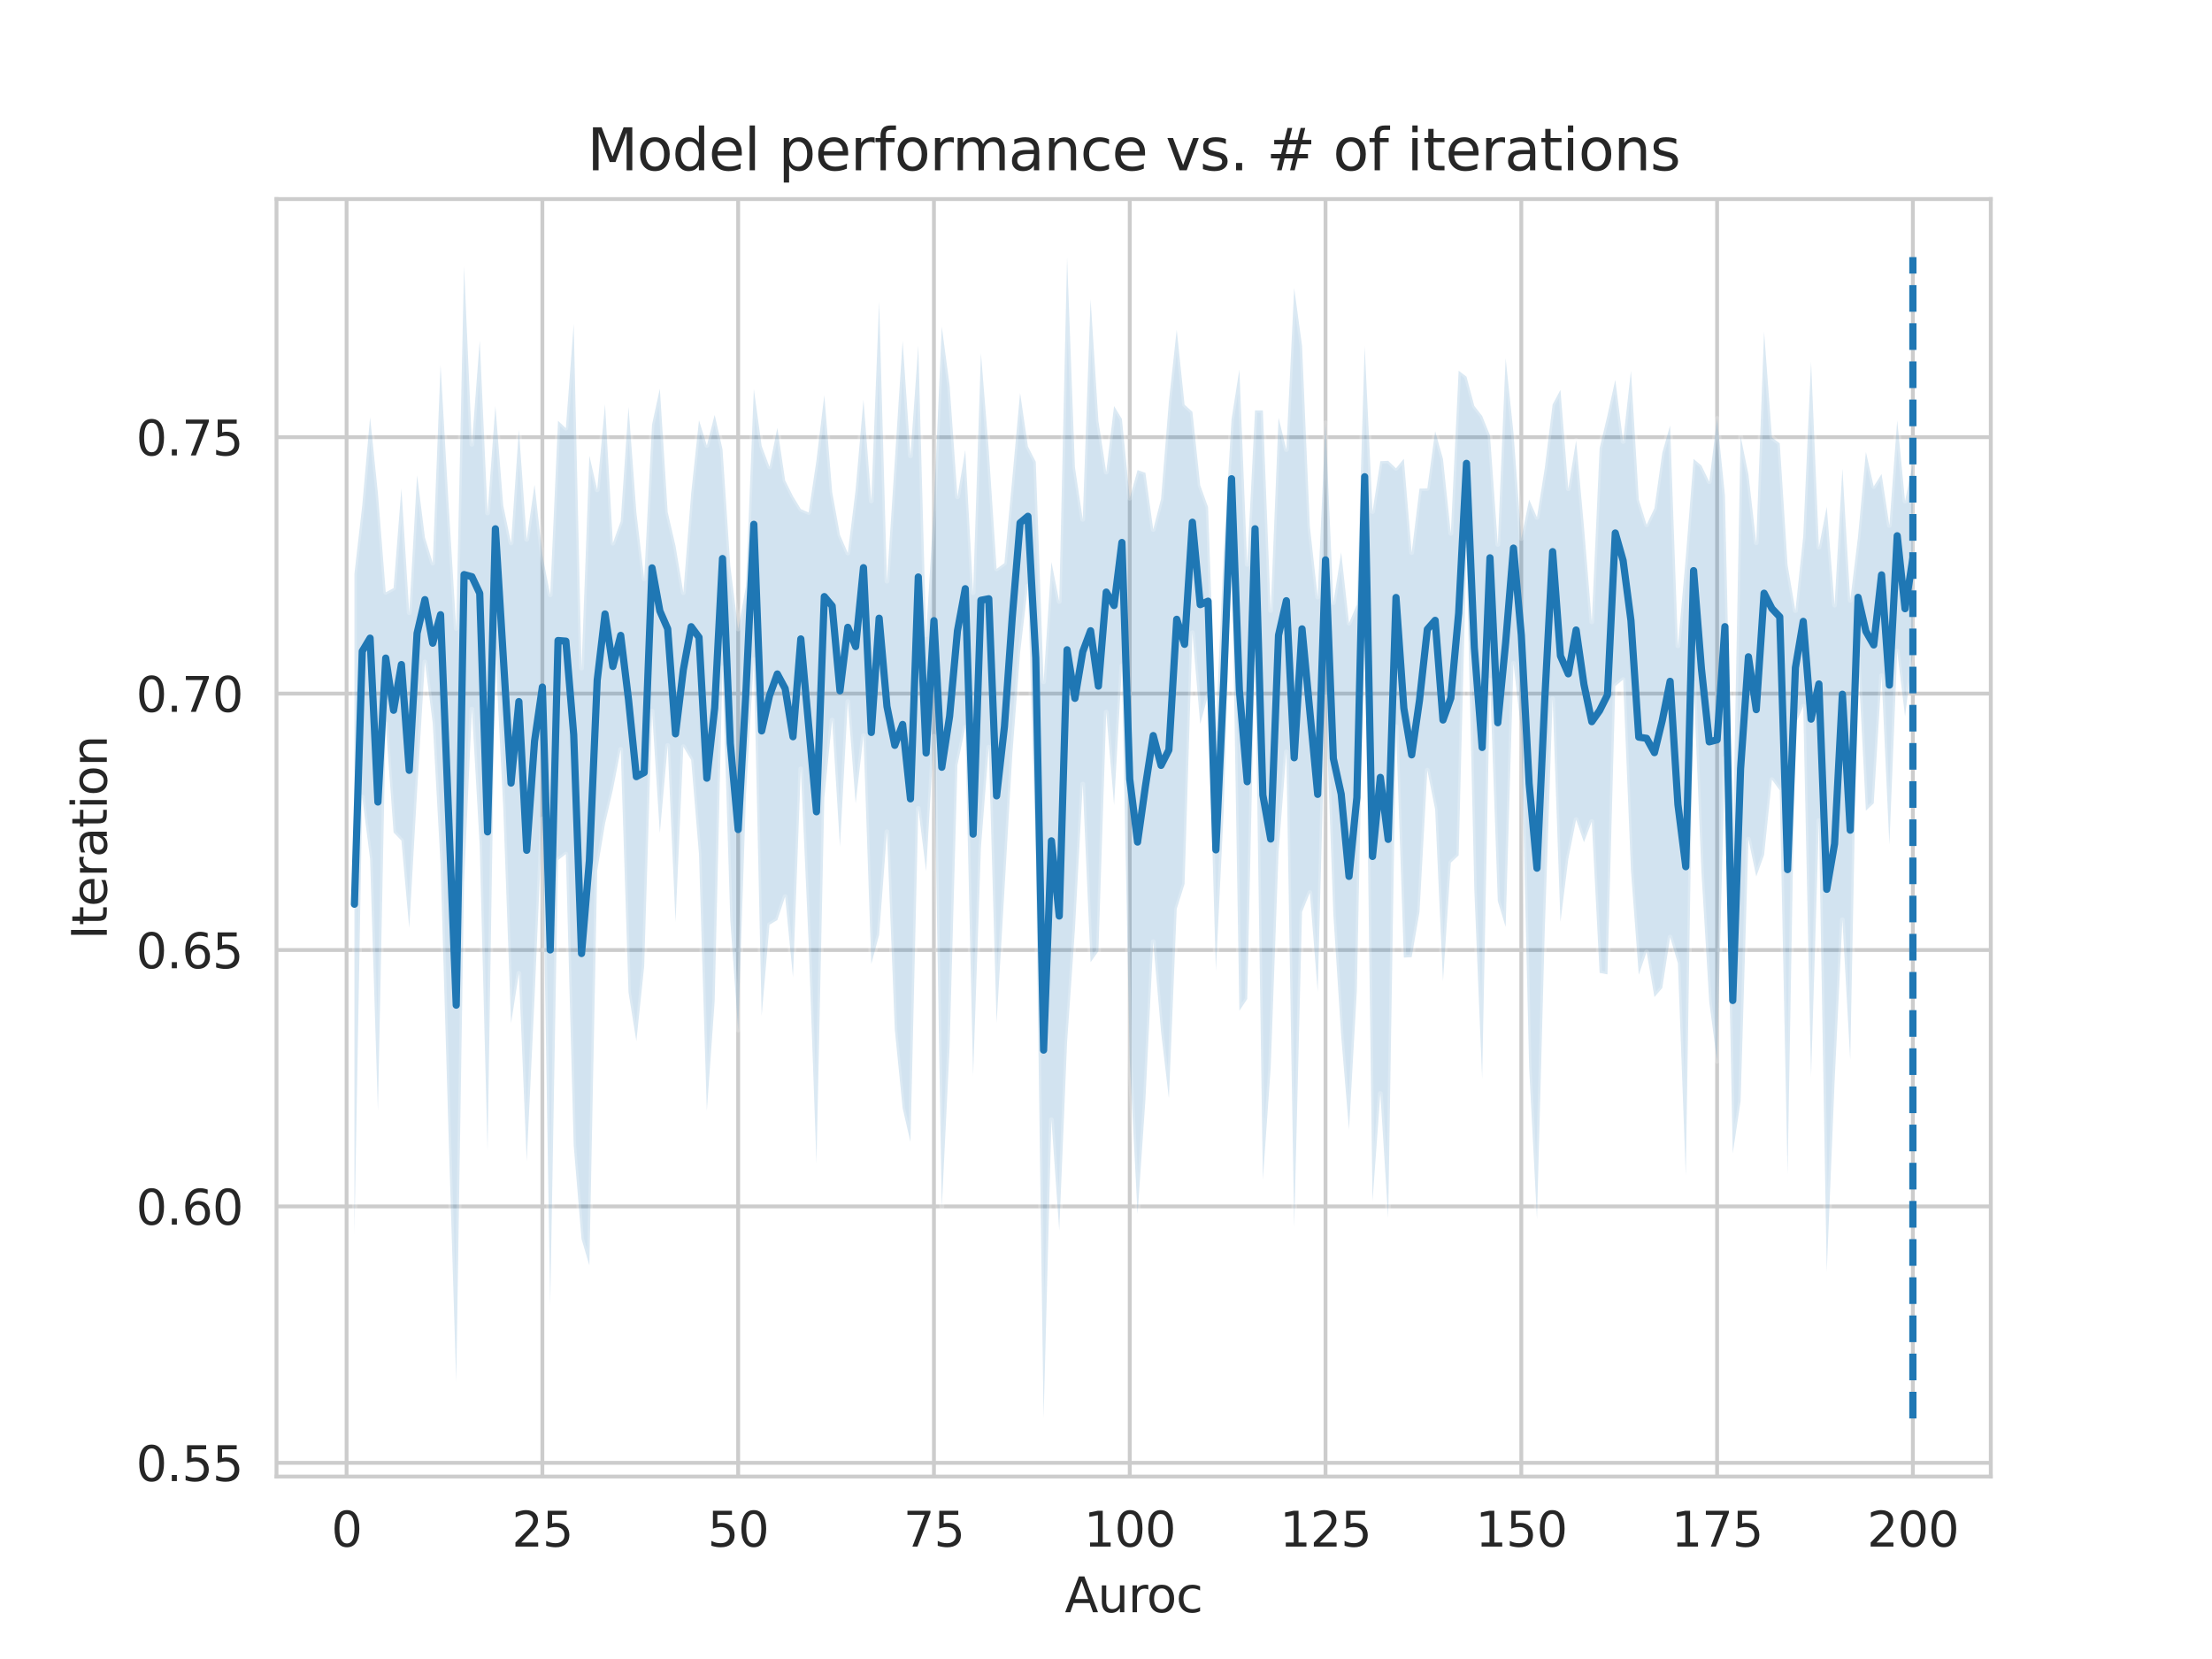 <?xml version="1.0" encoding="utf-8" standalone="no"?>
<!DOCTYPE svg PUBLIC "-//W3C//DTD SVG 1.1//EN"
  "http://www.w3.org/Graphics/SVG/1.1/DTD/svg11.dtd">
<svg height="345.6pt" version="1.1" viewBox="0 0 460.8 345.6" width="460.8pt" xmlns="http://www.w3.org/2000/svg" xmlns:xlink="http://www.w3.org/1999/xlink">
 <defs>
  <style type="text/css">*{stroke-linecap:butt;stroke-linejoin:round;}</style>
 </defs>
 <g id="figure_1">
  <g id="patch_1">
   <path d="M 0 345.6 
L 460.8 345.6 
L 460.8 0 
L 0 0 
z
" style="fill:#ffffff;"/>
  </g>
  <g id="axes_1">
   <g id="patch_2">
    <path d="M 57.6 307.584 
L 414.72 307.584 
L 414.72 41.472 
L 57.6 41.472 
z
" style="fill:#ffffff;"/>
   </g>
   <g id="matplotlib.axis_1">
    <g id="xtick_1">
     <g id="line2d_1">
      <path clip-path="url(#pc6aae9e551)" d="M 72.201 307.584 
L 72.201 41.472 
" style="fill:none;stroke:#cccccc;stroke-linecap:round;stroke-width:0.8;"/>
     </g>
     <g id="text_1">
      <!-- 0 -->
      <g style="fill:#262626;" transform="translate(69.02 322.182)scale(0.1 -0.1)">
       <defs>
        <path d="M 2034 4250 
Q 1547 4250 1301 3770 
Q 1056 3291 1056 2328 
Q 1056 1369 1301 889 
Q 1547 409 2034 409 
Q 2525 409 2770 889 
Q 3016 1369 3016 2328 
Q 3016 3291 2770 3770 
Q 2525 4250 2034 4250 
z
M 2034 4750 
Q 2819 4750 3233 4129 
Q 3647 3509 3647 2328 
Q 3647 1150 3233 529 
Q 2819 -91 2034 -91 
Q 1250 -91 836 529 
Q 422 1150 422 2328 
Q 422 3509 836 4129 
Q 1250 4750 2034 4750 
z
" id="DejaVuSans-30" transform="scale(0.016)"/>
       </defs>
       <use xlink:href="#DejaVuSans-30"/>
      </g>
     </g>
    </g>
    <g id="xtick_2">
     <g id="line2d_2">
      <path clip-path="url(#pc6aae9e551)" d="M 112.987 307.584 
L 112.987 41.472 
" style="fill:none;stroke:#cccccc;stroke-linecap:round;stroke-width:0.8;"/>
     </g>
     <g id="text_2">
      <!-- 25 -->
      <g style="fill:#262626;" transform="translate(106.625 322.182)scale(0.1 -0.1)">
       <defs>
        <path d="M 1228 531 
L 3431 531 
L 3431 0 
L 469 0 
L 469 531 
Q 828 903 1448 1529 
Q 2069 2156 2228 2338 
Q 2531 2678 2651 2914 
Q 2772 3150 2772 3378 
Q 2772 3750 2511 3984 
Q 2250 4219 1831 4219 
Q 1534 4219 1204 4116 
Q 875 4013 500 3803 
L 500 4441 
Q 881 4594 1212 4672 
Q 1544 4750 1819 4750 
Q 2544 4750 2975 4387 
Q 3406 4025 3406 3419 
Q 3406 3131 3298 2873 
Q 3191 2616 2906 2266 
Q 2828 2175 2409 1742 
Q 1991 1309 1228 531 
z
" id="DejaVuSans-32" transform="scale(0.016)"/>
        <path d="M 691 4666 
L 3169 4666 
L 3169 4134 
L 1269 4134 
L 1269 2991 
Q 1406 3038 1543 3061 
Q 1681 3084 1819 3084 
Q 2600 3084 3056 2656 
Q 3513 2228 3513 1497 
Q 3513 744 3044 326 
Q 2575 -91 1722 -91 
Q 1428 -91 1123 -41 
Q 819 9 494 109 
L 494 744 
Q 775 591 1075 516 
Q 1375 441 1709 441 
Q 2250 441 2565 725 
Q 2881 1009 2881 1497 
Q 2881 1984 2565 2268 
Q 2250 2553 1709 2553 
Q 1456 2553 1204 2497 
Q 953 2441 691 2322 
L 691 4666 
z
" id="DejaVuSans-35" transform="scale(0.016)"/>
       </defs>
       <use xlink:href="#DejaVuSans-32"/>
       <use x="63.623" xlink:href="#DejaVuSans-35"/>
      </g>
     </g>
    </g>
    <g id="xtick_3">
     <g id="line2d_3">
      <path clip-path="url(#pc6aae9e551)" d="M 153.773 307.584 
L 153.773 41.472 
" style="fill:none;stroke:#cccccc;stroke-linecap:round;stroke-width:0.8;"/>
     </g>
     <g id="text_3">
      <!-- 50 -->
      <g style="fill:#262626;" transform="translate(147.41 322.182)scale(0.1 -0.1)">
       <use xlink:href="#DejaVuSans-35"/>
       <use x="63.623" xlink:href="#DejaVuSans-30"/>
      </g>
     </g>
    </g>
    <g id="xtick_4">
     <g id="line2d_4">
      <path clip-path="url(#pc6aae9e551)" d="M 194.559 307.584 
L 194.559 41.472 
" style="fill:none;stroke:#cccccc;stroke-linecap:round;stroke-width:0.8;"/>
     </g>
     <g id="text_4">
      <!-- 75 -->
      <g style="fill:#262626;" transform="translate(188.196 322.182)scale(0.1 -0.1)">
       <defs>
        <path d="M 525 4666 
L 3525 4666 
L 3525 4397 
L 1831 0 
L 1172 0 
L 2766 4134 
L 525 4134 
L 525 4666 
z
" id="DejaVuSans-37" transform="scale(0.016)"/>
       </defs>
       <use xlink:href="#DejaVuSans-37"/>
       <use x="63.623" xlink:href="#DejaVuSans-35"/>
      </g>
     </g>
    </g>
    <g id="xtick_5">
     <g id="line2d_5">
      <path clip-path="url(#pc6aae9e551)" d="M 235.344 307.584 
L 235.344 41.472 
" style="fill:none;stroke:#cccccc;stroke-linecap:round;stroke-width:0.8;"/>
     </g>
     <g id="text_5">
      <!-- 100 -->
      <g style="fill:#262626;" transform="translate(225.801 322.182)scale(0.1 -0.1)">
       <defs>
        <path d="M 794 531 
L 1825 531 
L 1825 4091 
L 703 3866 
L 703 4441 
L 1819 4666 
L 2450 4666 
L 2450 531 
L 3481 531 
L 3481 0 
L 794 0 
L 794 531 
z
" id="DejaVuSans-31" transform="scale(0.016)"/>
       </defs>
       <use xlink:href="#DejaVuSans-31"/>
       <use x="63.623" xlink:href="#DejaVuSans-30"/>
       <use x="127.246" xlink:href="#DejaVuSans-30"/>
      </g>
     </g>
    </g>
    <g id="xtick_6">
     <g id="line2d_6">
      <path clip-path="url(#pc6aae9e551)" d="M 276.13 307.584 
L 276.13 41.472 
" style="fill:none;stroke:#cccccc;stroke-linecap:round;stroke-width:0.8;"/>
     </g>
     <g id="text_6">
      <!-- 125 -->
      <g style="fill:#262626;" transform="translate(266.586 322.182)scale(0.1 -0.1)">
       <use xlink:href="#DejaVuSans-31"/>
       <use x="63.623" xlink:href="#DejaVuSans-32"/>
       <use x="127.246" xlink:href="#DejaVuSans-35"/>
      </g>
     </g>
    </g>
    <g id="xtick_7">
     <g id="line2d_7">
      <path clip-path="url(#pc6aae9e551)" d="M 316.916 307.584 
L 316.916 41.472 
" style="fill:none;stroke:#cccccc;stroke-linecap:round;stroke-width:0.8;"/>
     </g>
     <g id="text_7">
      <!-- 150 -->
      <g style="fill:#262626;" transform="translate(307.372 322.182)scale(0.1 -0.1)">
       <use xlink:href="#DejaVuSans-31"/>
       <use x="63.623" xlink:href="#DejaVuSans-35"/>
       <use x="127.246" xlink:href="#DejaVuSans-30"/>
      </g>
     </g>
    </g>
    <g id="xtick_8">
     <g id="line2d_8">
      <path clip-path="url(#pc6aae9e551)" d="M 357.702 307.584 
L 357.702 41.472 
" style="fill:none;stroke:#cccccc;stroke-linecap:round;stroke-width:0.8;"/>
     </g>
     <g id="text_8">
      <!-- 175 -->
      <g style="fill:#262626;" transform="translate(348.158 322.182)scale(0.1 -0.1)">
       <use xlink:href="#DejaVuSans-31"/>
       <use x="63.623" xlink:href="#DejaVuSans-37"/>
       <use x="127.246" xlink:href="#DejaVuSans-35"/>
      </g>
     </g>
    </g>
    <g id="xtick_9">
     <g id="line2d_9">
      <path clip-path="url(#pc6aae9e551)" d="M 398.487 307.584 
L 398.487 41.472 
" style="fill:none;stroke:#cccccc;stroke-linecap:round;stroke-width:0.8;"/>
     </g>
     <g id="text_9">
      <!-- 200 -->
      <g style="fill:#262626;" transform="translate(388.944 322.182)scale(0.1 -0.1)">
       <use xlink:href="#DejaVuSans-32"/>
       <use x="63.623" xlink:href="#DejaVuSans-30"/>
       <use x="127.246" xlink:href="#DejaVuSans-30"/>
      </g>
     </g>
    </g>
    <g id="text_10">
     <!-- Auroc -->
     <g style="fill:#262626;" transform="translate(221.819 335.861)scale(0.1 -0.1)">
      <defs>
       <path d="M 2188 4044 
L 1331 1722 
L 3047 1722 
L 2188 4044 
z
M 1831 4666 
L 2547 4666 
L 4325 0 
L 3669 0 
L 3244 1197 
L 1141 1197 
L 716 0 
L 50 0 
L 1831 4666 
z
" id="DejaVuSans-41" transform="scale(0.016)"/>
       <path d="M 544 1381 
L 544 3500 
L 1119 3500 
L 1119 1403 
Q 1119 906 1312 657 
Q 1506 409 1894 409 
Q 2359 409 2629 706 
Q 2900 1003 2900 1516 
L 2900 3500 
L 3475 3500 
L 3475 0 
L 2900 0 
L 2900 538 
Q 2691 219 2414 64 
Q 2138 -91 1772 -91 
Q 1169 -91 856 284 
Q 544 659 544 1381 
z
M 1991 3584 
L 1991 3584 
z
" id="DejaVuSans-75" transform="scale(0.016)"/>
       <path d="M 2631 2963 
Q 2534 3019 2420 3045 
Q 2306 3072 2169 3072 
Q 1681 3072 1420 2755 
Q 1159 2438 1159 1844 
L 1159 0 
L 581 0 
L 581 3500 
L 1159 3500 
L 1159 2956 
Q 1341 3275 1631 3429 
Q 1922 3584 2338 3584 
Q 2397 3584 2469 3576 
Q 2541 3569 2628 3553 
L 2631 2963 
z
" id="DejaVuSans-72" transform="scale(0.016)"/>
       <path d="M 1959 3097 
Q 1497 3097 1228 2736 
Q 959 2375 959 1747 
Q 959 1119 1226 758 
Q 1494 397 1959 397 
Q 2419 397 2687 759 
Q 2956 1122 2956 1747 
Q 2956 2369 2687 2733 
Q 2419 3097 1959 3097 
z
M 1959 3584 
Q 2709 3584 3137 3096 
Q 3566 2609 3566 1747 
Q 3566 888 3137 398 
Q 2709 -91 1959 -91 
Q 1206 -91 779 398 
Q 353 888 353 1747 
Q 353 2609 779 3096 
Q 1206 3584 1959 3584 
z
" id="DejaVuSans-6f" transform="scale(0.016)"/>
       <path d="M 3122 3366 
L 3122 2828 
Q 2878 2963 2633 3030 
Q 2388 3097 2138 3097 
Q 1578 3097 1268 2742 
Q 959 2388 959 1747 
Q 959 1106 1268 751 
Q 1578 397 2138 397 
Q 2388 397 2633 464 
Q 2878 531 3122 666 
L 3122 134 
Q 2881 22 2623 -34 
Q 2366 -91 2075 -91 
Q 1284 -91 818 406 
Q 353 903 353 1747 
Q 353 2603 823 3093 
Q 1294 3584 2113 3584 
Q 2378 3584 2631 3529 
Q 2884 3475 3122 3366 
z
" id="DejaVuSans-63" transform="scale(0.016)"/>
      </defs>
      <use xlink:href="#DejaVuSans-41"/>
      <use x="68.408" xlink:href="#DejaVuSans-75"/>
      <use x="131.787" xlink:href="#DejaVuSans-72"/>
      <use x="170.65" xlink:href="#DejaVuSans-6f"/>
      <use x="231.832" xlink:href="#DejaVuSans-63"/>
     </g>
    </g>
   </g>
   <g id="matplotlib.axis_2">
    <g id="ytick_1">
     <g id="line2d_10">
      <path clip-path="url(#pc6aae9e551)" d="M 57.6 304.735 
L 414.72 304.735 
" style="fill:none;stroke:#cccccc;stroke-linecap:round;stroke-width:0.8;"/>
     </g>
     <g id="text_11">
      <!-- 0.55 -->
      <g style="fill:#262626;" transform="translate(28.334 308.534)scale(0.1 -0.1)">
       <defs>
        <path d="M 684 794 
L 1344 794 
L 1344 0 
L 684 0 
L 684 794 
z
" id="DejaVuSans-2e" transform="scale(0.016)"/>
       </defs>
       <use xlink:href="#DejaVuSans-30"/>
       <use x="63.623" xlink:href="#DejaVuSans-2e"/>
       <use x="95.41" xlink:href="#DejaVuSans-35"/>
       <use x="159.033" xlink:href="#DejaVuSans-35"/>
      </g>
     </g>
    </g>
    <g id="ytick_2">
     <g id="line2d_11">
      <path clip-path="url(#pc6aae9e551)" d="M 57.6 251.319 
L 414.72 251.319 
" style="fill:none;stroke:#cccccc;stroke-linecap:round;stroke-width:0.8;"/>
     </g>
     <g id="text_12">
      <!-- 0.60 -->
      <g style="fill:#262626;" transform="translate(28.334 255.118)scale(0.1 -0.1)">
       <defs>
        <path d="M 2113 2584 
Q 1688 2584 1439 2293 
Q 1191 2003 1191 1497 
Q 1191 994 1439 701 
Q 1688 409 2113 409 
Q 2538 409 2786 701 
Q 3034 994 3034 1497 
Q 3034 2003 2786 2293 
Q 2538 2584 2113 2584 
z
M 3366 4563 
L 3366 3988 
Q 3128 4100 2886 4159 
Q 2644 4219 2406 4219 
Q 1781 4219 1451 3797 
Q 1122 3375 1075 2522 
Q 1259 2794 1537 2939 
Q 1816 3084 2150 3084 
Q 2853 3084 3261 2657 
Q 3669 2231 3669 1497 
Q 3669 778 3244 343 
Q 2819 -91 2113 -91 
Q 1303 -91 875 529 
Q 447 1150 447 2328 
Q 447 3434 972 4092 
Q 1497 4750 2381 4750 
Q 2619 4750 2861 4703 
Q 3103 4656 3366 4563 
z
" id="DejaVuSans-36" transform="scale(0.016)"/>
       </defs>
       <use xlink:href="#DejaVuSans-30"/>
       <use x="63.623" xlink:href="#DejaVuSans-2e"/>
       <use x="95.41" xlink:href="#DejaVuSans-36"/>
       <use x="159.033" xlink:href="#DejaVuSans-30"/>
      </g>
     </g>
    </g>
    <g id="ytick_3">
     <g id="line2d_12">
      <path clip-path="url(#pc6aae9e551)" d="M 57.6 197.904 
L 414.72 197.904 
" style="fill:none;stroke:#cccccc;stroke-linecap:round;stroke-width:0.8;"/>
     </g>
     <g id="text_13">
      <!-- 0.65 -->
      <g style="fill:#262626;" transform="translate(28.334 201.703)scale(0.1 -0.1)">
       <use xlink:href="#DejaVuSans-30"/>
       <use x="63.623" xlink:href="#DejaVuSans-2e"/>
       <use x="95.41" xlink:href="#DejaVuSans-36"/>
       <use x="159.033" xlink:href="#DejaVuSans-35"/>
      </g>
     </g>
    </g>
    <g id="ytick_4">
     <g id="line2d_13">
      <path clip-path="url(#pc6aae9e551)" d="M 57.6 144.488 
L 414.72 144.488 
" style="fill:none;stroke:#cccccc;stroke-linecap:round;stroke-width:0.8;"/>
     </g>
     <g id="text_14">
      <!-- 0.70 -->
      <g style="fill:#262626;" transform="translate(28.334 148.287)scale(0.1 -0.1)">
       <use xlink:href="#DejaVuSans-30"/>
       <use x="63.623" xlink:href="#DejaVuSans-2e"/>
       <use x="95.41" xlink:href="#DejaVuSans-37"/>
       <use x="159.033" xlink:href="#DejaVuSans-30"/>
      </g>
     </g>
    </g>
    <g id="ytick_5">
     <g id="line2d_14">
      <path clip-path="url(#pc6aae9e551)" d="M 57.6 91.073 
L 414.72 91.073 
" style="fill:none;stroke:#cccccc;stroke-linecap:round;stroke-width:0.8;"/>
     </g>
     <g id="text_15">
      <!-- 0.75 -->
      <g style="fill:#262626;" transform="translate(28.334 94.872)scale(0.1 -0.1)">
       <use xlink:href="#DejaVuSans-30"/>
       <use x="63.623" xlink:href="#DejaVuSans-2e"/>
       <use x="95.41" xlink:href="#DejaVuSans-37"/>
       <use x="159.033" xlink:href="#DejaVuSans-35"/>
      </g>
     </g>
    </g>
    <g id="text_16">
     <!-- Iteration -->
     <g style="fill:#262626;" transform="translate(22.255 195.737)rotate(-90)scale(0.1 -0.1)">
      <defs>
       <path d="M 628 4666 
L 1259 4666 
L 1259 0 
L 628 0 
L 628 4666 
z
" id="DejaVuSans-49" transform="scale(0.016)"/>
       <path d="M 1172 4494 
L 1172 3500 
L 2356 3500 
L 2356 3053 
L 1172 3053 
L 1172 1153 
Q 1172 725 1289 603 
Q 1406 481 1766 481 
L 2356 481 
L 2356 0 
L 1766 0 
Q 1100 0 847 248 
Q 594 497 594 1153 
L 594 3053 
L 172 3053 
L 172 3500 
L 594 3500 
L 594 4494 
L 1172 4494 
z
" id="DejaVuSans-74" transform="scale(0.016)"/>
       <path d="M 3597 1894 
L 3597 1613 
L 953 1613 
Q 991 1019 1311 708 
Q 1631 397 2203 397 
Q 2534 397 2845 478 
Q 3156 559 3463 722 
L 3463 178 
Q 3153 47 2828 -22 
Q 2503 -91 2169 -91 
Q 1331 -91 842 396 
Q 353 884 353 1716 
Q 353 2575 817 3079 
Q 1281 3584 2069 3584 
Q 2775 3584 3186 3129 
Q 3597 2675 3597 1894 
z
M 3022 2063 
Q 3016 2534 2758 2815 
Q 2500 3097 2075 3097 
Q 1594 3097 1305 2825 
Q 1016 2553 972 2059 
L 3022 2063 
z
" id="DejaVuSans-65" transform="scale(0.016)"/>
       <path d="M 2194 1759 
Q 1497 1759 1228 1600 
Q 959 1441 959 1056 
Q 959 750 1161 570 
Q 1363 391 1709 391 
Q 2188 391 2477 730 
Q 2766 1069 2766 1631 
L 2766 1759 
L 2194 1759 
z
M 3341 1997 
L 3341 0 
L 2766 0 
L 2766 531 
Q 2569 213 2275 61 
Q 1981 -91 1556 -91 
Q 1019 -91 701 211 
Q 384 513 384 1019 
Q 384 1609 779 1909 
Q 1175 2209 1959 2209 
L 2766 2209 
L 2766 2266 
Q 2766 2663 2505 2880 
Q 2244 3097 1772 3097 
Q 1472 3097 1187 3025 
Q 903 2953 641 2809 
L 641 3341 
Q 956 3463 1253 3523 
Q 1550 3584 1831 3584 
Q 2591 3584 2966 3190 
Q 3341 2797 3341 1997 
z
" id="DejaVuSans-61" transform="scale(0.016)"/>
       <path d="M 603 3500 
L 1178 3500 
L 1178 0 
L 603 0 
L 603 3500 
z
M 603 4863 
L 1178 4863 
L 1178 4134 
L 603 4134 
L 603 4863 
z
" id="DejaVuSans-69" transform="scale(0.016)"/>
       <path d="M 3513 2113 
L 3513 0 
L 2938 0 
L 2938 2094 
Q 2938 2591 2744 2837 
Q 2550 3084 2163 3084 
Q 1697 3084 1428 2787 
Q 1159 2491 1159 1978 
L 1159 0 
L 581 0 
L 581 3500 
L 1159 3500 
L 1159 2956 
Q 1366 3272 1645 3428 
Q 1925 3584 2291 3584 
Q 2894 3584 3203 3211 
Q 3513 2838 3513 2113 
z
" id="DejaVuSans-6e" transform="scale(0.016)"/>
      </defs>
      <use xlink:href="#DejaVuSans-49"/>
      <use x="29.492" xlink:href="#DejaVuSans-74"/>
      <use x="68.701" xlink:href="#DejaVuSans-65"/>
      <use x="130.225" xlink:href="#DejaVuSans-72"/>
      <use x="171.338" xlink:href="#DejaVuSans-61"/>
      <use x="232.617" xlink:href="#DejaVuSans-74"/>
      <use x="271.826" xlink:href="#DejaVuSans-69"/>
      <use x="299.609" xlink:href="#DejaVuSans-6f"/>
      <use x="360.791" xlink:href="#DejaVuSans-6e"/>
     </g>
    </g>
   </g>
   <g id="PolyCollection_1">
    <defs>
     <path d="M 73.833 -226.071 
L 73.833 -88.405 
L 75.464 -179.568 
L 77.096 -166.655 
L 78.727 -114.234 
L 80.358 -194.8 
L 81.99 -172.188 
L 83.621 -170.497 
L 85.253 -152.291 
L 86.884 -180.722 
L 88.516 -207.704 
L 90.147 -194.928 
L 91.778 -165.531 
L 93.41 -110.552 
L 95.041 -57.732 
L 96.673 -161.614 
L 98.304 -197.884 
L 99.936 -169.313 
L 101.567 -105.871 
L 103.198 -209.847 
L 104.83 -177.435 
L 106.461 -132.445 
L 108.093 -142.825 
L 109.724 -103.695 
L 111.356 -137.795 
L 112.987 -174.991 
L 114.618 -73.733 
L 116.25 -166.422 
L 117.881 -167.669 
L 119.513 -106.986 
L 121.144 -87.512 
L 122.776 -82 
L 124.407 -164.215 
L 126.038 -174.01 
L 127.67 -181.076 
L 129.301 -189.477 
L 130.933 -138.859 
L 132.564 -128.719 
L 134.196 -144.318 
L 135.827 -197.473 
L 137.458 -172.042 
L 139.09 -190.293 
L 140.721 -153.573 
L 142.353 -190.049 
L 143.984 -187.28 
L 145.616 -167.634 
L 147.247 -114.174 
L 148.879 -137.075 
L 150.51 -206.483 
L 152.141 -153.781 
L 153.773 -131.024 
L 155.404 -180.028 
L 157.036 -208.185 
L 158.667 -133.982 
L 160.299 -152.967 
L 161.93 -153.924 
L 163.561 -158.809 
L 165.193 -142.024 
L 166.824 -185.447 
L 168.456 -149.197 
L 170.087 -103.262 
L 171.719 -179.367 
L 173.35 -195.61 
L 174.981 -169.237 
L 176.613 -199.446 
L 178.244 -178.218 
L 179.876 -192.341 
L 181.507 -144.782 
L 183.139 -150.851 
L 184.77 -172.334 
L 186.401 -131.164 
L 188.033 -114.779 
L 189.664 -107.714 
L 191.296 -177.197 
L 192.927 -164.104 
L 194.559 -192.219 
L 196.19 -93.974 
L 197.821 -127.532 
L 199.453 -186.231 
L 201.084 -194.059 
L 202.716 -121.54 
L 204.347 -169.058 
L 205.979 -189.943 
L 207.61 -132.514 
L 209.241 -160.128 
L 210.873 -188.256 
L 212.504 -209.629 
L 214.136 -223.513 
L 215.767 -167.653 
L 217.399 -50.112 
L 219.03 -112.334 
L 220.661 -89.242 
L 222.293 -128.445 
L 223.924 -151.964 
L 225.556 -182.248 
L 227.187 -145.147 
L 228.819 -147.439 
L 230.45 -197.258 
L 232.081 -177.918 
L 233.713 -206.862 
L 235.344 -124.794 
L 236.976 -92.685 
L 238.607 -116.434 
L 240.239 -149.433 
L 241.87 -130.667 
L 243.501 -116.805 
L 245.133 -156.278 
L 246.764 -161.453 
L 248.396 -213.802 
L 250.027 -194.787 
L 251.659 -200.752 
L 253.29 -143.328 
L 254.921 -176.7 
L 256.553 -233.484 
L 258.184 -135.035 
L 259.816 -137.491 
L 261.447 -210.761 
L 263.079 -99.843 
L 264.71 -123.221 
L 266.341 -167.952 
L 267.973 -188.963 
L 269.604 -89.919 
L 271.236 -155.599 
L 272.867 -159.646 
L 274.499 -139.02 
L 276.13 -200.406 
L 277.761 -155.13 
L 279.393 -129.818 
L 281.024 -110.277 
L 282.656 -139.255 
L 284.287 -219.067 
L 285.919 -95.352 
L 287.55 -117.801 
L 289.181 -91.886 
L 290.813 -194.213 
L 292.444 -146.111 
L 294.076 -146.214 
L 295.707 -155.633 
L 297.339 -185.154 
L 298.97 -176.954 
L 300.601 -141.228 
L 302.233 -165.88 
L 303.864 -167.413 
L 305.496 -231.015 
L 307.127 -160.363 
L 308.759 -120.832 
L 310.39 -203.897 
L 312.021 -157.892 
L 313.653 -152.511 
L 315.284 -207.4 
L 316.916 -193.161 
L 318.547 -123.225 
L 320.179 -91.675 
L 321.81 -151.989 
L 323.441 -200.025 
L 325.073 -153.554 
L 326.704 -166.663 
L 328.336 -174.856 
L 329.967 -170.145 
L 331.599 -174.454 
L 333.23 -142.933 
L 334.862 -142.615 
L 336.493 -202.664 
L 338.124 -204.029 
L 339.756 -164.298 
L 341.387 -142.532 
L 343.019 -147.304 
L 344.65 -137.892 
L 346.282 -139.788 
L 347.913 -150.373 
L 349.544 -144.932 
L 351.176 -100.651 
L 352.807 -203.451 
L 354.439 -163.958 
L 356.07 -136.864 
L 357.702 -124.528 
L 359.333 -187.678 
L 360.964 -105.33 
L 362.596 -116.198 
L 364.227 -170.785 
L 365.859 -163.003 
L 367.49 -167.494 
L 369.122 -183.192 
L 370.753 -180.957 
L 372.384 -100.991 
L 374.016 -194.64 
L 375.647 -198.482 
L 377.279 -121.344 
L 378.91 -174.644 
L 380.542 -80.637 
L 382.173 -120.078 
L 383.804 -153.98 
L 385.436 -124.767 
L 387.067 -208.471 
L 388.699 -176.733 
L 390.33 -178.246 
L 391.962 -204.83 
L 393.593 -169.607 
L 395.224 -209.956 
L 396.856 -196.381 
L 398.487 -209.532 
L 398.487 -249.05 
L 398.487 -249.05 
L 396.856 -241.21 
L 395.224 -258.026 
L 393.593 -236.15 
L 391.962 -246.854 
L 390.33 -244.248 
L 388.699 -251.447 
L 387.067 -233.855 
L 385.436 -220.548 
L 383.804 -247.972 
L 382.173 -219.556 
L 380.542 -240.04 
L 378.91 -231.601 
L 377.279 -270.237 
L 375.647 -233.83 
L 374.016 -218.397 
L 372.384 -227.909 
L 370.753 -253.246 
L 369.122 -254.466 
L 367.49 -276.549 
L 365.859 -232.53 
L 364.227 -246.772 
L 362.596 -254.723 
L 360.964 -169.029 
L 359.333 -242.438 
L 357.702 -258.436 
L 356.07 -245.251 
L 354.439 -248.625 
L 352.807 -249.994 
L 351.176 -229.455 
L 349.544 -211.066 
L 347.913 -256.962 
L 346.282 -251.253 
L 344.65 -239.726 
L 343.019 -236.279 
L 341.387 -241.549 
L 339.756 -268.384 
L 338.124 -253.63 
L 336.493 -266.472 
L 334.862 -259.065 
L 333.23 -252.213 
L 331.599 -216.066 
L 329.967 -235.871 
L 328.336 -253.861 
L 326.704 -243.79 
L 325.073 -264.379 
L 323.441 -261.343 
L 321.81 -248.113 
L 320.179 -237.818 
L 318.547 -241.524 
L 316.916 -233.42 
L 315.284 -255.441 
L 313.653 -270.958 
L 312.021 -232.189 
L 310.39 -254.895 
L 308.759 -258.947 
L 307.127 -261.038 
L 305.496 -267.128 
L 303.864 -268.374 
L 302.233 -234.486 
L 300.601 -249.985 
L 298.97 -255.787 
L 297.339 -243.847 
L 295.707 -243.81 
L 294.076 -230.489 
L 292.444 -250.027 
L 290.813 -248.048 
L 289.181 -249.602 
L 287.55 -249.517 
L 285.919 -239.03 
L 284.287 -273.51 
L 282.656 -219.653 
L 281.024 -215.79 
L 279.393 -230.535 
L 277.761 -220.052 
L 276.13 -257.515 
L 274.499 -221.228 
L 272.867 -235.913 
L 271.236 -273.58 
L 269.604 -285.577 
L 267.973 -251.953 
L 266.341 -258.593 
L 264.71 -218.416 
L 263.079 -260.111 
L 261.447 -260.118 
L 259.816 -228.026 
L 258.184 -268.6 
L 256.553 -258.249 
L 254.921 -230.7 
L 253.29 -193.787 
L 251.659 -239.977 
L 250.027 -244.501 
L 248.396 -259.821 
L 246.764 -261.302 
L 245.133 -276.903 
L 243.501 -261.938 
L 241.87 -241.652 
L 240.239 -235.301 
L 238.607 -247.104 
L 236.976 -247.678 
L 235.344 -241.81 
L 233.713 -258.318 
L 232.081 -261.007 
L 230.45 -247.254 
L 228.819 -257.891 
L 227.187 -283.26 
L 225.556 -237.398 
L 223.924 -248.282 
L 222.293 -292.032 
L 220.661 -220.307 
L 219.03 -228.533 
L 217.399 -203.57 
L 215.767 -249.401 
L 214.136 -252.584 
L 212.504 -263.737 
L 210.873 -245.829 
L 209.241 -228.294 
L 207.61 -227.092 
L 205.979 -251.791 
L 204.347 -272.041 
L 202.716 -222.126 
L 201.084 -251.863 
L 199.453 -242.113 
L 197.821 -265.271 
L 196.19 -277.555 
L 194.559 -240.392 
L 192.927 -213.372 
L 191.296 -273.608 
L 189.664 -250.655 
L 188.033 -274.586 
L 186.401 -249.51 
L 184.77 -224.536 
L 183.139 -282.78 
L 181.507 -241.241 
L 179.876 -262.34 
L 178.244 -243.584 
L 176.613 -230.4 
L 174.981 -234.16 
L 173.35 -243.134 
L 171.719 -263.269 
L 170.087 -249.724 
L 168.456 -238.839 
L 166.824 -239.548 
L 165.193 -242.226 
L 163.561 -245.511 
L 161.93 -256.469 
L 160.299 -248.349 
L 158.667 -252.698 
L 157.036 -264.563 
L 155.404 -223.465 
L 153.773 -214.565 
L 152.141 -227.646 
L 150.51 -252.004 
L 148.879 -259.174 
L 147.247 -252.805 
L 145.616 -258.038 
L 143.984 -242.814 
L 142.353 -222.139 
L 140.721 -231.876 
L 139.09 -238.914 
L 137.458 -264.622 
L 135.827 -257.123 
L 134.196 -225.028 
L 132.564 -238.897 
L 130.933 -260.816 
L 129.301 -236.996 
L 127.67 -232.445 
L 126.038 -261.393 
L 124.407 -243.568 
L 122.776 -250.65 
L 121.144 -206.42 
L 119.513 -278.101 
L 117.881 -256.414 
L 116.25 -257.921 
L 114.618 -221.7 
L 112.987 -229.957 
L 111.356 -244.636 
L 109.724 -233.239 
L 108.093 -256.064 
L 106.461 -232.5 
L 104.83 -240.307 
L 103.198 -261.03 
L 101.567 -238.736 
L 99.936 -274.688 
L 98.304 -253.046 
L 96.673 -290.187 
L 95.041 -214.689 
L 93.41 -241.217 
L 91.778 -269.554 
L 90.147 -228.296 
L 88.516 -233.657 
L 86.884 -246.619 
L 85.253 -217.964 
L 83.621 -243.83 
L 81.99 -223.091 
L 80.358 -222.216 
L 78.727 -242.814 
L 77.096 -258.664 
L 75.464 -240.311 
L 73.833 -226.071 
z
" id="m645ce27da0" style="stroke:#ffffff;stroke-opacity:0.2;"/>
    </defs>
    <g clip-path="url(#pc6aae9e551)">
     <use style="fill:#1f77b4;fill-opacity:0.2;stroke:#ffffff;stroke-opacity:0.2;" x="0" xlink:href="#m645ce27da0" y="345.6"/>
    </g>
   </g>
   <g id="LineCollection_1">
    <path clip-path="url(#pc6aae9e551)" d="M 398.487 295.488 
L 398.487 53.568 
" style="fill:none;stroke:#1f77b4;stroke-dasharray:5.55,2.4;stroke-dashoffset:0;stroke-width:1.5;"/>
   </g>
   <g id="line2d_15">
    <path clip-path="url(#pc6aae9e551)" d="M 73.833 188.362 
L 75.464 135.661 
L 77.096 132.94 
L 78.727 167.076 
L 80.358 137.092 
L 81.99 147.961 
L 83.621 138.436 
L 85.253 160.472 
L 86.884 131.93 
L 88.516 124.919 
L 90.147 133.988 
L 91.778 128.057 
L 95.041 209.39 
L 96.673 119.699 
L 98.304 120.135 
L 99.936 123.599 
L 101.567 173.297 
L 103.198 110.162 
L 106.461 163.128 
L 108.093 146.155 
L 109.724 177.133 
L 111.356 154.385 
L 112.987 143.126 
L 114.618 197.884 
L 116.25 133.429 
L 117.881 133.558 
L 119.513 153.057 
L 121.144 198.634 
L 122.776 179.275 
L 124.407 141.708 
L 126.038 127.898 
L 127.67 138.839 
L 129.301 132.364 
L 130.933 145.763 
L 132.564 161.792 
L 134.196 160.927 
L 135.827 118.302 
L 137.458 127.268 
L 139.09 130.997 
L 140.721 152.875 
L 142.353 139.506 
L 143.984 130.553 
L 145.616 132.764 
L 147.247 162.111 
L 148.879 147.476 
L 150.51 116.356 
L 152.141 154.887 
L 153.773 172.806 
L 155.404 143.854 
L 157.036 109.226 
L 158.667 152.26 
L 160.299 144.942 
L 161.93 140.403 
L 163.561 143.44 
L 165.193 153.475 
L 166.824 133.103 
L 170.087 169.107 
L 171.719 124.282 
L 173.35 126.228 
L 174.981 143.902 
L 176.613 130.677 
L 178.244 134.699 
L 179.876 118.259 
L 181.507 152.589 
L 183.139 128.784 
L 184.77 147.165 
L 186.401 155.263 
L 188.033 150.918 
L 189.664 166.415 
L 191.296 120.197 
L 192.927 156.862 
L 194.559 129.294 
L 196.19 159.835 
L 197.821 149.198 
L 199.453 131.428 
L 201.084 122.639 
L 202.716 173.767 
L 204.347 125.05 
L 205.979 124.733 
L 207.61 165.797 
L 209.241 151.389 
L 210.873 128.558 
L 212.504 108.917 
L 214.136 107.552 
L 215.767 137.073 
L 217.399 218.759 
L 219.03 175.166 
L 220.661 190.826 
L 222.293 135.362 
L 223.924 145.477 
L 225.556 135.777 
L 227.187 131.397 
L 228.819 142.935 
L 230.45 123.344 
L 232.081 126.137 
L 233.713 113.01 
L 235.344 162.298 
L 236.976 175.418 
L 238.607 163.831 
L 240.239 153.233 
L 241.87 159.44 
L 243.501 156.229 
L 245.133 129.01 
L 246.764 134.222 
L 248.396 108.788 
L 250.027 125.956 
L 251.659 125.235 
L 253.29 177.043 
L 254.921 141.9 
L 256.553 99.733 
L 258.184 143.783 
L 259.816 162.842 
L 261.447 110.16 
L 263.079 165.623 
L 264.71 174.782 
L 266.341 132.328 
L 267.973 125.142 
L 269.604 157.852 
L 271.236 131.01 
L 274.499 165.476 
L 276.13 116.639 
L 277.761 158.009 
L 279.393 165.424 
L 281.024 182.567 
L 282.656 166.146 
L 284.287 99.311 
L 285.919 178.409 
L 287.55 161.941 
L 289.181 174.856 
L 290.813 124.469 
L 292.444 147.531 
L 294.076 157.249 
L 295.707 145.878 
L 297.339 131.099 
L 298.97 129.229 
L 300.601 149.993 
L 302.233 145.417 
L 303.864 127.707 
L 305.496 96.528 
L 307.127 134.9 
L 308.759 155.71 
L 310.39 116.204 
L 312.021 150.56 
L 313.653 133.865 
L 315.284 114.18 
L 316.916 132.309 
L 318.547 163.225 
L 320.179 180.854 
L 321.81 145.549 
L 323.441 114.916 
L 325.073 136.633 
L 326.704 140.373 
L 328.336 131.242 
L 329.967 142.592 
L 331.599 150.34 
L 333.23 148.027 
L 334.862 144.76 
L 336.493 111.032 
L 338.124 116.77 
L 339.756 129.259 
L 341.387 153.56 
L 343.019 153.808 
L 344.65 156.791 
L 346.282 150.08 
L 347.913 141.933 
L 349.544 167.601 
L 351.176 180.547 
L 352.807 118.878 
L 354.439 139.308 
L 356.07 154.542 
L 357.702 154.118 
L 359.333 130.542 
L 360.964 208.42 
L 362.596 160.139 
L 364.227 136.821 
L 365.859 147.834 
L 367.49 123.578 
L 369.122 126.771 
L 370.753 128.499 
L 372.384 181.15 
L 374.016 139.081 
L 375.647 129.444 
L 377.279 149.81 
L 378.91 142.478 
L 380.542 185.261 
L 382.173 175.783 
L 383.804 144.624 
L 385.436 172.942 
L 387.067 124.437 
L 388.699 131.51 
L 390.33 134.353 
L 391.962 119.758 
L 393.593 142.722 
L 395.224 111.609 
L 396.856 126.805 
L 398.487 116.309 
L 398.487 116.309 
" style="fill:none;stroke:#1f77b4;stroke-linecap:round;stroke-width:1.5;"/>
   </g>
   <g id="patch_3">
    <path d="M 57.6 307.584 
L 57.6 41.472 
" style="fill:none;stroke:#cccccc;stroke-linecap:square;stroke-linejoin:miter;stroke-width:0.8;"/>
   </g>
   <g id="patch_4">
    <path d="M 414.72 307.584 
L 414.72 41.472 
" style="fill:none;stroke:#cccccc;stroke-linecap:square;stroke-linejoin:miter;stroke-width:0.8;"/>
   </g>
   <g id="patch_5">
    <path d="M 57.6 307.584 
L 414.72 307.584 
" style="fill:none;stroke:#cccccc;stroke-linecap:square;stroke-linejoin:miter;stroke-width:0.8;"/>
   </g>
   <g id="patch_6">
    <path d="M 57.6 41.472 
L 414.72 41.472 
" style="fill:none;stroke:#cccccc;stroke-linecap:square;stroke-linejoin:miter;stroke-width:0.8;"/>
   </g>
   <g id="text_17">
    <!-- Model performance vs. # of iterations -->
    <g style="fill:#262626;" transform="translate(122.315 35.472)scale(0.12 -0.12)">
     <defs>
      <path d="M 628 4666 
L 1569 4666 
L 2759 1491 
L 3956 4666 
L 4897 4666 
L 4897 0 
L 4281 0 
L 4281 4097 
L 3078 897 
L 2444 897 
L 1241 4097 
L 1241 0 
L 628 0 
L 628 4666 
z
" id="DejaVuSans-4d" transform="scale(0.016)"/>
      <path d="M 2906 2969 
L 2906 4863 
L 3481 4863 
L 3481 0 
L 2906 0 
L 2906 525 
Q 2725 213 2448 61 
Q 2172 -91 1784 -91 
Q 1150 -91 751 415 
Q 353 922 353 1747 
Q 353 2572 751 3078 
Q 1150 3584 1784 3584 
Q 2172 3584 2448 3432 
Q 2725 3281 2906 2969 
z
M 947 1747 
Q 947 1113 1208 752 
Q 1469 391 1925 391 
Q 2381 391 2643 752 
Q 2906 1113 2906 1747 
Q 2906 2381 2643 2742 
Q 2381 3103 1925 3103 
Q 1469 3103 1208 2742 
Q 947 2381 947 1747 
z
" id="DejaVuSans-64" transform="scale(0.016)"/>
      <path d="M 603 4863 
L 1178 4863 
L 1178 0 
L 603 0 
L 603 4863 
z
" id="DejaVuSans-6c" transform="scale(0.016)"/>
      <path id="DejaVuSans-20" transform="scale(0.016)"/>
      <path d="M 1159 525 
L 1159 -1331 
L 581 -1331 
L 581 3500 
L 1159 3500 
L 1159 2969 
Q 1341 3281 1617 3432 
Q 1894 3584 2278 3584 
Q 2916 3584 3314 3078 
Q 3713 2572 3713 1747 
Q 3713 922 3314 415 
Q 2916 -91 2278 -91 
Q 1894 -91 1617 61 
Q 1341 213 1159 525 
z
M 3116 1747 
Q 3116 2381 2855 2742 
Q 2594 3103 2138 3103 
Q 1681 3103 1420 2742 
Q 1159 2381 1159 1747 
Q 1159 1113 1420 752 
Q 1681 391 2138 391 
Q 2594 391 2855 752 
Q 3116 1113 3116 1747 
z
" id="DejaVuSans-70" transform="scale(0.016)"/>
      <path d="M 2375 4863 
L 2375 4384 
L 1825 4384 
Q 1516 4384 1395 4259 
Q 1275 4134 1275 3809 
L 1275 3500 
L 2222 3500 
L 2222 3053 
L 1275 3053 
L 1275 0 
L 697 0 
L 697 3053 
L 147 3053 
L 147 3500 
L 697 3500 
L 697 3744 
Q 697 4328 969 4595 
Q 1241 4863 1831 4863 
L 2375 4863 
z
" id="DejaVuSans-66" transform="scale(0.016)"/>
      <path d="M 3328 2828 
Q 3544 3216 3844 3400 
Q 4144 3584 4550 3584 
Q 5097 3584 5394 3201 
Q 5691 2819 5691 2113 
L 5691 0 
L 5113 0 
L 5113 2094 
Q 5113 2597 4934 2840 
Q 4756 3084 4391 3084 
Q 3944 3084 3684 2787 
Q 3425 2491 3425 1978 
L 3425 0 
L 2847 0 
L 2847 2094 
Q 2847 2600 2669 2842 
Q 2491 3084 2119 3084 
Q 1678 3084 1418 2786 
Q 1159 2488 1159 1978 
L 1159 0 
L 581 0 
L 581 3500 
L 1159 3500 
L 1159 2956 
Q 1356 3278 1631 3431 
Q 1906 3584 2284 3584 
Q 2666 3584 2933 3390 
Q 3200 3197 3328 2828 
z
" id="DejaVuSans-6d" transform="scale(0.016)"/>
      <path d="M 191 3500 
L 800 3500 
L 1894 563 
L 2988 3500 
L 3597 3500 
L 2284 0 
L 1503 0 
L 191 3500 
z
" id="DejaVuSans-76" transform="scale(0.016)"/>
      <path d="M 2834 3397 
L 2834 2853 
Q 2591 2978 2328 3040 
Q 2066 3103 1784 3103 
Q 1356 3103 1142 2972 
Q 928 2841 928 2578 
Q 928 2378 1081 2264 
Q 1234 2150 1697 2047 
L 1894 2003 
Q 2506 1872 2764 1633 
Q 3022 1394 3022 966 
Q 3022 478 2636 193 
Q 2250 -91 1575 -91 
Q 1294 -91 989 -36 
Q 684 19 347 128 
L 347 722 
Q 666 556 975 473 
Q 1284 391 1588 391 
Q 1994 391 2212 530 
Q 2431 669 2431 922 
Q 2431 1156 2273 1281 
Q 2116 1406 1581 1522 
L 1381 1569 
Q 847 1681 609 1914 
Q 372 2147 372 2553 
Q 372 3047 722 3315 
Q 1072 3584 1716 3584 
Q 2034 3584 2315 3537 
Q 2597 3491 2834 3397 
z
" id="DejaVuSans-73" transform="scale(0.016)"/>
      <path d="M 3272 2816 
L 2363 2816 
L 2100 1772 
L 3016 1772 
L 3272 2816 
z
M 2803 4594 
L 2478 3297 
L 3391 3297 
L 3719 4594 
L 4219 4594 
L 3897 3297 
L 4872 3297 
L 4872 2816 
L 3775 2816 
L 3519 1772 
L 4513 1772 
L 4513 1294 
L 3397 1294 
L 3072 0 
L 2572 0 
L 2894 1294 
L 1978 1294 
L 1656 0 
L 1153 0 
L 1478 1294 
L 494 1294 
L 494 1772 
L 1594 1772 
L 1856 2816 
L 850 2816 
L 850 3297 
L 1978 3297 
L 2297 4594 
L 2803 4594 
z
" id="DejaVuSans-23" transform="scale(0.016)"/>
     </defs>
     <use xlink:href="#DejaVuSans-4d"/>
     <use x="86.279" xlink:href="#DejaVuSans-6f"/>
     <use x="147.461" xlink:href="#DejaVuSans-64"/>
     <use x="210.938" xlink:href="#DejaVuSans-65"/>
     <use x="272.461" xlink:href="#DejaVuSans-6c"/>
     <use x="300.244" xlink:href="#DejaVuSans-20"/>
     <use x="332.031" xlink:href="#DejaVuSans-70"/>
     <use x="395.508" xlink:href="#DejaVuSans-65"/>
     <use x="457.031" xlink:href="#DejaVuSans-72"/>
     <use x="498.145" xlink:href="#DejaVuSans-66"/>
     <use x="533.35" xlink:href="#DejaVuSans-6f"/>
     <use x="594.531" xlink:href="#DejaVuSans-72"/>
     <use x="633.895" xlink:href="#DejaVuSans-6d"/>
     <use x="731.307" xlink:href="#DejaVuSans-61"/>
     <use x="792.586" xlink:href="#DejaVuSans-6e"/>
     <use x="855.965" xlink:href="#DejaVuSans-63"/>
     <use x="910.945" xlink:href="#DejaVuSans-65"/>
     <use x="972.469" xlink:href="#DejaVuSans-20"/>
     <use x="1004.256" xlink:href="#DejaVuSans-76"/>
     <use x="1063.436" xlink:href="#DejaVuSans-73"/>
     <use x="1115.535" xlink:href="#DejaVuSans-2e"/>
     <use x="1147.322" xlink:href="#DejaVuSans-20"/>
     <use x="1179.109" xlink:href="#DejaVuSans-23"/>
     <use x="1262.898" xlink:href="#DejaVuSans-20"/>
     <use x="1294.686" xlink:href="#DejaVuSans-6f"/>
     <use x="1355.867" xlink:href="#DejaVuSans-66"/>
     <use x="1391.072" xlink:href="#DejaVuSans-20"/>
     <use x="1422.859" xlink:href="#DejaVuSans-69"/>
     <use x="1450.643" xlink:href="#DejaVuSans-74"/>
     <use x="1489.852" xlink:href="#DejaVuSans-65"/>
     <use x="1551.375" xlink:href="#DejaVuSans-72"/>
     <use x="1592.488" xlink:href="#DejaVuSans-61"/>
     <use x="1653.768" xlink:href="#DejaVuSans-74"/>
     <use x="1692.977" xlink:href="#DejaVuSans-69"/>
     <use x="1720.76" xlink:href="#DejaVuSans-6f"/>
     <use x="1781.941" xlink:href="#DejaVuSans-6e"/>
     <use x="1845.32" xlink:href="#DejaVuSans-73"/>
    </g>
   </g>
  </g>
 </g>
 <defs>
  <clipPath id="pc6aae9e551">
   <rect height="266.112" width="357.12" x="57.6" y="41.472"/>
  </clipPath>
 </defs>
</svg>
